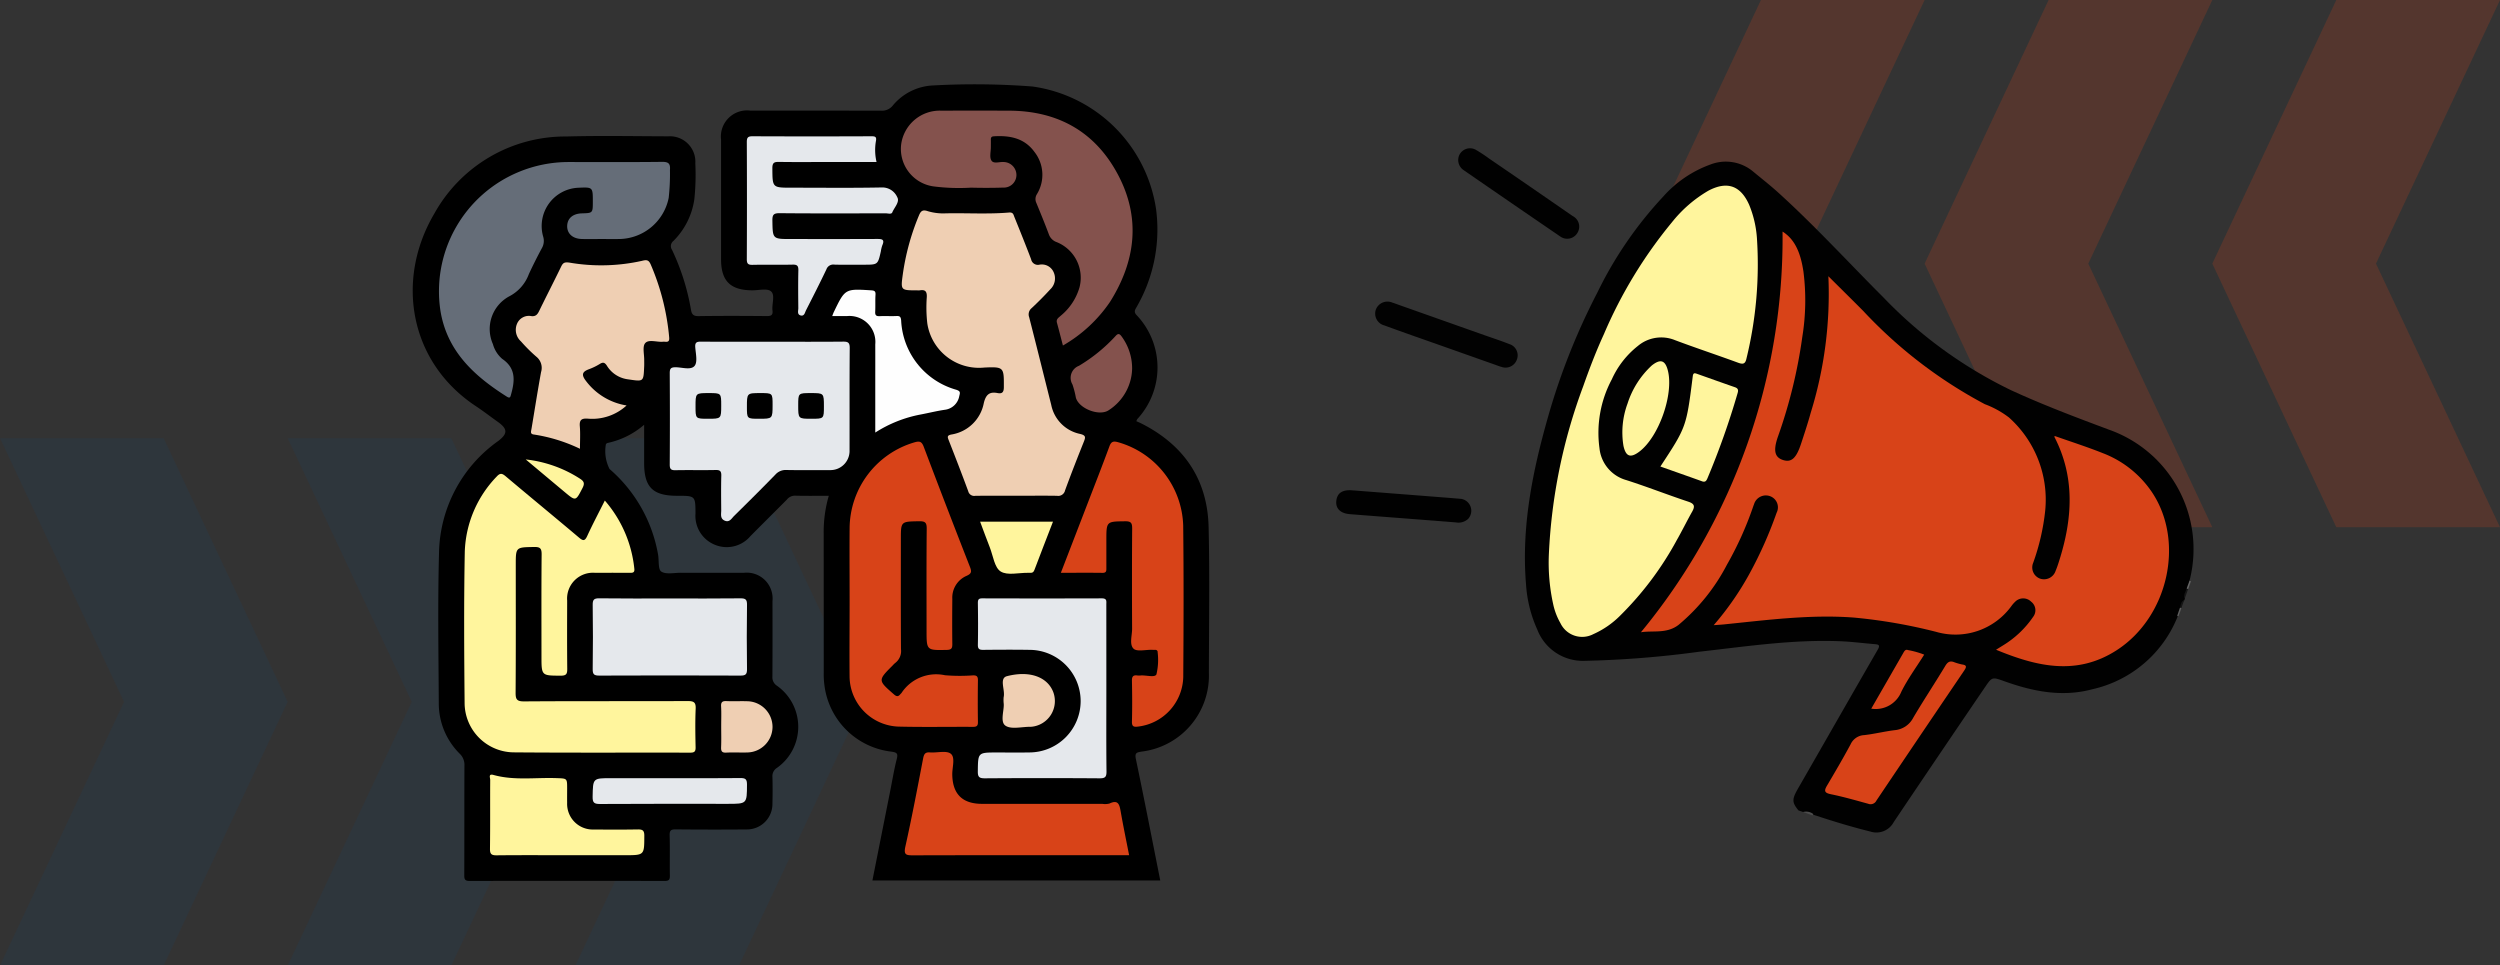 <svg xmlns="http://www.w3.org/2000/svg" width="285.595" height="110.29" viewBox="0 0 285.595 110.29">
  <rect x="0" y="0" width="285.595" height="110.29" fill="#333333" stroke="none"/>
  <g id="Grupo_163245" data-name="Grupo 163245" transform="translate(-1131.405 -5639)">
    <g id="Grupo_163162" data-name="Grupo 163162" transform="translate(0 15.16)">
      <g id="Grupo_163160" data-name="Grupo 163160" transform="translate(961 5202.84)">
        <g id="Grupo_141764" data-name="Grupo 141764" transform="translate(180 407)">
          <g id="Grupo_129487" data-name="Grupo 129487" transform="translate(0 0)" opacity="0.2">
            <g id="Grupo_129451" data-name="Grupo 129451" transform="translate(276 74.228) rotate(180)">
              <path id="Trazado_114977" data-name="Trazado 114977" d="M18.7,0H0L14.169,30.114,0,60.228H18.7L32.865,30.114Z" transform="translate(0 0)" fill="#d84318"/>
              <path id="Trazado_114978" data-name="Trazado 114978" d="M18.7,0H0L14.169,30.114,0,60.228H18.7L32.865,30.114Z" transform="translate(32.865 0)" fill="#d84318"/>
              <path id="Trazado_114979" data-name="Trazado 114979" d="M18.7,0H0L14.169,30.114,0,60.228H18.7L32.865,30.114Z" transform="translate(65.73 0)" fill="#d84318"/>
            </g>
            <g id="Grupo_129486" data-name="Grupo 129486" transform="translate(-9.595 64.062)">
              <path id="Trazado_114977-2" data-name="Trazado 114977" d="M18.7,0H0L14.169,30.114,0,60.228H18.7L32.865,30.114Z" transform="translate(0 0)" fill="#1b3f5e"/>
              <path id="Trazado_114978-2" data-name="Trazado 114978" d="M18.7,0H0L14.169,30.114,0,60.228H18.7L32.865,30.114Z" transform="translate(32.865 0)" fill="#1b3f5e"/>
              <path id="Trazado_114979-2" data-name="Trazado 114979" d="M18.7,0H0L14.169,30.114,0,60.228H18.7L32.865,30.114Z" transform="translate(65.73 0)" fill="#1b3f5e"/>
            </g>
          </g>
        </g>
      </g>
      <g id="Grupo_163161" data-name="Grupo 163161" transform="translate(1178.568 5633.484)">
        <path id="Trazado_244002" data-name="Trazado 244002" d="M1487.165-1643.388c-1.371,0-2.623.023-3.874-.012a1.179,1.179,0,0,0-.929.465c-1.379,1.386-2.768,2.762-4.144,4.151a3.542,3.542,0,0,1-4.081.988,3.558,3.558,0,0,1-2.2-3.574c-.011-2.017-.011-2.017-2.11-2.017-2.767,0-3.756-.984-3.757-3.735v-4.377a9.382,9.382,0,0,1-4.168,2.077.336.336,0,0,0-.2.147,4.484,4.484,0,0,0,.416,2.829,16.7,16.7,0,0,1,5.539,9.749c.128.68-.014,1.719.373,1.969.544.351,1.465.134,2.224.136,2.414.007,4.828,0,7.241,0a2.955,2.955,0,0,1,3.236,3.244c.007,2.872.01,5.743-.007,8.615a1.135,1.135,0,0,0,.515,1.044,5.741,5.741,0,0,1,0,9.388,1.11,1.11,0,0,0-.512,1.046c.027,1.007.025,2.016,0,3.024a2.911,2.911,0,0,1-2.963,2.96q-4.032.036-8.066-.006c-.547-.006-.734.1-.715.692.047,1.526,0,3.055.026,4.582.008.465-.1.618-.6.617q-11.136-.025-22.273,0c-.58,0-.615-.23-.613-.695.015-4.155,0-8.309.018-12.464a1.748,1.748,0,0,0-.53-1.367,8.1,8.1,0,0,1-2.4-5.767c-.032-5.743-.128-11.49.028-17.229a15.994,15.994,0,0,1,6.746-12.725c1.109-.843,1.117-1.379-.024-2.194-.844-.6-1.668-1.237-2.532-1.81-7.593-5.032-9.186-14.417-4.734-21.974a17.121,17.121,0,0,1,15.089-8.821c3.877-.108,7.76-.03,11.64-.019a2.908,2.908,0,0,1,3.093,3.1,26.647,26.647,0,0,1-.115,4.114,8.425,8.425,0,0,1-2.384,4.736.748.748,0,0,0-.166,1.012,26.171,26.171,0,0,1,2.17,6.859c.088.536.291.727.871.719,2.6-.038,5.194-.03,7.791-.005.508,0,.713-.114.648-.647-.091-.746.329-1.747-.171-2.18-.423-.367-1.394-.114-2.123-.115-2.512-.006-3.579-1.059-3.58-3.547q0-6.828,0-13.656a2.99,2.99,0,0,1,3.333-3.329q7.471,0,14.94.009a1.559,1.559,0,0,0,1.329-.569,6.331,6.331,0,0,1,4.625-2.313,86.907,86.907,0,0,1,11.353.121,16.6,16.6,0,0,1,14.122,14.072,17.711,17.711,0,0,1-2.22,11.1c-.179.319-.376.564-.011.944a8.682,8.682,0,0,1,.079,11.875,1.119,1.119,0,0,0-.107.245c.227.1.464.2.691.32,4.782,2.459,7.431,6.365,7.562,11.745.135,5.557.041,11.119.032,16.679a8.747,8.747,0,0,1-7.692,9c-.595.094-.792.168-.645.87.962,4.594,1.856,9.2,2.782,13.852h-32.884c.68-3.421,1.355-6.819,2.032-10.218.244-1.226.445-2.463.754-3.672.161-.628-.011-.733-.6-.825a8.723,8.723,0,0,1-7.667-7.582,9.417,9.417,0,0,1-.078-1.461c-.005-5.377,0-10.753-.008-16.13A14.816,14.816,0,0,1,1487.165-1643.388Z" transform="translate(-1439.648 1690.38)"/>
        <path id="Trazado_244003" data-name="Trazado 244003" d="M1479.652-1505.76a14.016,14.016,0,0,1,3.369,7.775c.057.469-.178.485-.524.483q-1.97-.014-3.939,0a2.954,2.954,0,0,0-3.208,3.179c-.009,2.6-.017,5.191.009,7.786.005.559-.09.786-.73.783-2.214-.008-2.214.021-2.214-2.219,0-3.878-.019-7.756.018-11.633.006-.693-.175-.86-.855-.848-2.1.036-2.1,0-2.1,2.062,0,4.855.017,9.71-.018,14.565-.006.766.127,1.018.972,1.012,6.229-.044,12.459-.013,18.689-.039.7,0,.942.142.909.885-.065,1.463-.039,2.931-.008,4.4.01.491-.146.611-.62.61-6.749-.017-13.5.023-20.246-.035a5.664,5.664,0,0,1-5.521-5.534c-.053-5.8-.091-11.6.019-17.4a12.953,12.953,0,0,1,3.646-8.573c.4-.437.627-.365,1.03-.026,2.778,2.341,5.586,4.646,8.362,6.99.463.391.668.437.948-.172C1478.255-1503.047,1478.94-1504.34,1479.652-1505.76Z" transform="translate(-1457.721 1553.297)" fill="#fff59d"/>
        <path id="Trazado_244004" data-name="Trazado 244004" d="M1680.7-1599c-1.557,0-3.115-.014-4.672.009a.7.7,0,0,1-.8-.528c-.716-1.942-1.464-3.872-2.219-5.8-.144-.369-.236-.575.3-.677a4.479,4.479,0,0,0,3.7-3.6c.222-.9.6-1.323,1.545-1.14.5.1.74-.034.743-.654.009-2.274.034-2.359-2.242-2.255a5.971,5.971,0,0,1-6.5-5.031,16.157,16.157,0,0,1-.061-3.016c.032-.667-.193-.88-.815-.773a1.662,1.662,0,0,1-.275,0c-1.9,0-1.9,0-1.647-1.845a27.244,27.244,0,0,1,1.829-6.681c.2-.49.391-.731,1-.526a6.151,6.151,0,0,0,2.081.256c2.41-.051,4.824.109,7.23-.094.476-.04.5.252.6.5.651,1.608,1.3,3.217,1.916,4.84a.784.784,0,0,0,.93.622,1.47,1.47,0,0,1,1.651.873,1.711,1.711,0,0,1-.395,1.941c-.678.744-1.392,1.457-2.127,2.146a.919.919,0,0,0-.283,1.037c.855,3.334,1.682,6.675,2.521,10.013a4.235,4.235,0,0,0,3.29,3.319c.7.165.63.4.427.912-.735,1.837-1.458,3.68-2.136,5.538a.8.8,0,0,1-.926.619C1683.812-1599.019,1682.254-1599,1680.7-1599Z" transform="translate(-1611.783 1645.99)" fill="#efcfb3"/>
        <path id="Trazado_244005" data-name="Trazado 244005" d="M1643.277-1505.667c0-2.748-.023-5.5,0-8.243a10.294,10.294,0,0,1,7.4-9.816c.587-.171.835-.108,1.066.5q2.6,6.88,5.282,13.73c.2.519.206.757-.384,1.017a2.708,2.708,0,0,0-1.631,2.643c-.015,1.71-.02,3.42,0,5.129.007.485-.085.68-.636.691-2.307.045-2.307.066-2.307-2.216,0-3.878-.019-7.755.018-11.632.006-.69-.172-.861-.854-.85-2.1.036-2.1,0-2.1,2.062,0,4.183-.014,8.366.015,12.548a1.714,1.714,0,0,1-.666,1.584,2.266,2.266,0,0,0-.262.255c-1.727,1.729-1.719,1.72.123,3.328.311.272.5.268.738-.029.038-.047.092-.083.126-.132a4.739,4.739,0,0,1,4.965-2.025,20.6,20.6,0,0,0,3.2.015c.442-.011.572.134.566.57-.022,1.587-.025,3.175,0,4.763.008.463-.171.552-.587.549-2.839-.017-5.681.042-8.519-.031a5.787,5.787,0,0,1-5.558-5.714C1643.246-1499.866,1643.278-1502.766,1643.277-1505.667Z" transform="translate(-1593.382 1564.617)" fill="#d84318"/>
        <path id="Trazado_244006" data-name="Trazado 244006" d="M1571.164-1570.433c2.688,0,5.376.015,8.064-.012.565-.006.776.1.771.73-.033,3.94-.011,7.88-.02,11.821a2.184,2.184,0,0,1-2.15,2.126c-1.68,0-3.36.019-5.04-.011a1.573,1.573,0,0,0-1.277.518c-1.554,1.6-3.139,3.168-4.726,4.734-.285.281-.515.757-1.05.541-.57-.231-.413-.754-.416-1.192-.01-1.313-.027-2.627.008-3.94.013-.511-.124-.675-.651-.662-1.527.035-3.055-.01-4.582.024-.518.011-.661-.137-.657-.656q.034-5.223,0-10.446c0-.521.146-.656.659-.659.749,0,1.749.358,2.177-.156.362-.435.134-1.4.079-2.127-.042-.553.16-.647.655-.643C1565.727-1570.422,1568.445-1570.433,1571.164-1570.433Z" transform="translate(-1530.091 1599.828)" fill="#e5e8ec"/>
        <path id="Trazado_244007" data-name="Trazado 244007" d="M1470.327-1645.459c-.763,0-1.528.024-2.29-.006-1.017-.041-1.643-.639-1.618-1.493.025-.868.648-1.4,1.672-1.431,1.257-.036,1.257-.036,1.257-1.354,0-1.648,0-1.648-1.674-1.573a4.376,4.376,0,0,0-4.008,5.548,1.67,1.67,0,0,1-.151,1.375q-.781,1.45-1.476,2.946a4.655,4.655,0,0,1-2.251,2.542,4.241,4.241,0,0,0-1.852,5.455,3.4,3.4,0,0,0,1.062,1.684c1.57,1.066,1.45,2.476,1.021,4.016-.089.319-.11.542-.5.294-3.688-2.334-6.787-5.137-7.565-9.72a14.757,14.757,0,0,1,8.982-15.964,14.842,14.842,0,0,1,5.616-1.114c3.573,0,7.146.023,10.719-.019.752-.009.946.233.888.929a24.582,24.582,0,0,1-.146,3.193,5.845,5.845,0,0,1-5.669,4.692C1471.671-1645.448,1471-1645.459,1470.327-1645.459Z" transform="translate(-1448.788 1663.12)" fill="#656d78"/>
        <path id="Trazado_244008" data-name="Trazado 244008" d="M1685.731-1651.321c-.238-.912-.452-1.762-.684-2.607-.119-.435.233-.6.458-.817a6.522,6.522,0,0,0,2.123-3.234,4.376,4.376,0,0,0-2.612-5.156,1.458,1.458,0,0,1-.9-.913c-.45-1.2-.935-2.382-1.421-3.565a1.041,1.041,0,0,1,.069-1.007,4.229,4.229,0,0,0-.285-4.818c-1.15-1.587-2.823-1.9-4.648-1.784-.3.019-.341.176-.334.416.008.275,0,.55,0,.825,0,.519-.17,1.153.067,1.525.269.425.955.113,1.456.173a1.488,1.488,0,0,1,1.4,1.518,1.441,1.441,0,0,1-1.519,1.4c-1.221.041-2.444.039-3.666.008a22.976,22.976,0,0,1-4.294-.144,4.323,4.323,0,0,1-3.7-4.7,4.446,4.446,0,0,1,4.606-3.95q3.849-.014,7.7,0c5.549.011,9.824,2.357,12.443,7.253,2.656,4.966,2.073,9.892-.874,14.584A16.337,16.337,0,0,1,1685.731-1651.321Z" transform="translate(-1611.468 1681.15)" fill="#84524d"/>
        <path id="Trazado_244009" data-name="Trazado 244009" d="M1500.287-1591.814a5.792,5.792,0,0,1-4.442,1.505c-.706-.047-.963.146-.9.883.07.813.016,1.637.016,2.561a18.6,18.6,0,0,0-5.285-1.632c-.43-.057-.3-.36-.255-.63.363-2.165.7-4.334,1.094-6.493a1.63,1.63,0,0,0-.544-1.769,17.9,17.9,0,0,1-1.75-1.744,1.77,1.77,0,0,1-.449-2.013,1.467,1.467,0,0,1,1.65-.873c.494.05.688-.2.88-.593.826-1.7,1.693-3.376,2.515-5.076.22-.453.411-.516.953-.443a21.352,21.352,0,0,0,8.259-.2c.549-.141.785-.126,1.022.428a27.08,27.08,0,0,1,2.1,8.292c.038.419-.065.561-.464.519a1.5,1.5,0,0,0-.275,0c-.689.054-1.6-.305-2,.161-.336.393-.1,1.277-.113,1.945,0,.214.007.428,0,.641-.085,1.892-.018,1.813-1.977,1.527a3.3,3.3,0,0,1-2.288-1.543c-.238-.361-.432-.427-.8-.2a6.922,6.922,0,0,1-1.229.6c-.783.288-.913.626-.364,1.34A7.229,7.229,0,0,0,1500.287-1591.814Z" transform="translate(-1475.87 1628.489)" fill="#efcfb3"/>
        <path id="Trazado_244010" data-name="Trazado 244010" d="M1741.813-1508.838c1.016-2.635,1.991-5.158,2.963-7.682.865-2.247,1.746-4.487,2.578-6.746.205-.559.437-.647,1-.488a10.224,10.224,0,0,1,7.435,9.506c.065,5.772.048,11.545.007,17.317a5.85,5.85,0,0,1-5.148,5.66c-.458.056-.731.041-.715-.565.041-1.557.033-3.115,0-4.672-.01-.495.154-.667.625-.6a1.609,1.609,0,0,0,.366,0c.629-.054,1.638.276,1.81-.132a7.187,7.187,0,0,0,.137-2.513.249.249,0,0,0-.276-.28c-.122,0-.244,0-.366-.007-.727-.02-1.729.242-2.114-.131-.5-.488-.159-1.5-.163-2.277-.017-3.818-.022-7.636.007-11.453,0-.621-.124-.828-.789-.821-2.158.025-2.159-.006-2.159,2.185,0,1.038,0,2.077,0,3.115,0,.315.038.6-.444.591C1745.022-1508.852,1743.475-1508.838,1741.813-1508.838Z" transform="translate(-1667.786 1564.629)" fill="#d84318"/>
        <path id="Trazado_244011" data-name="Trazado 244011" d="M1717.776-1440.413c0,3.146-.019,6.293.016,9.438.007.638-.146.807-.795.8q-6.553-.047-13.105,0c-.643,0-.808-.155-.8-.8.03-2.15,0-2.15,2.179-2.151,1.252,0,2.505.017,3.757-.005a5.871,5.871,0,0,0,5.811-5.857,5.86,5.86,0,0,0-5.8-5.862c-1.772-.027-3.544-.019-5.316,0-.455.006-.636-.088-.625-.594.034-1.588.024-3.177,0-4.765,0-.388.092-.526.506-.524q6.828.021,13.656,0c.609,0,.513.337.513.7Q1717.775-1445.224,1717.776-1440.413Z" transform="translate(-1638.551 1509.444)" fill="#e5e8ec"/>
        <path id="Trazado_244012" data-name="Trazado 244012" d="M1694.651-1367.325H1693.6c-7.877,0-15.755-.009-23.632.014-.792,0-1.089-.054-.877-1.006.742-3.331,1.381-6.685,2.023-10.037.1-.507.219-.76.79-.714.815.065,1.888-.252,2.384.158.523.432.151,1.543.161,2.356.028,2.235,1.147,3.36,3.4,3.362q6.87,0,13.74,0a2.037,2.037,0,0,0,.817-.035c.992-.476,1.142.112,1.278.886C1693.97-1370.693,1694.313-1369.054,1694.651-1367.325Z" transform="translate(-1612.826 1455.378)" fill="#d84318"/>
        <path id="Trazado_244013" data-name="Trazado 244013" d="M1610.183-1663.271h-5.8c-1.772,0-3.544.018-5.316-.011-.544-.008-.791.06-.786.717.016,2.227-.015,2.227,2.2,2.227,3.452,0,6.905.042,10.356-.028a1.863,1.863,0,0,1,1.713,1.117c.309.542-.334,1.157-.567,1.73-.1.25-.5.109-.764.109-4.033.007-8.066.025-12.1-.015-.707-.007-.846.193-.834.858.037,2.094.008,2.094,2.144,2.094,3.269,0,6.538.009,9.807-.008.558,0,.91.039.606.724a3.817,3.817,0,0,0-.171.71c-.342,1.507-.342,1.507-1.93,1.507-1.13,0-2.261.022-3.391-.01a.83.83,0,0,0-.9.554c-.746,1.567-1.534,3.115-2.323,4.661-.127.25-.18.677-.581.6-.472-.1-.3-.536-.3-.842-.014-1.436-.028-2.872.005-4.307.012-.507-.117-.677-.648-.665-1.527.036-3.055-.009-4.582.025-.515.011-.662-.132-.659-.653q.031-6.69,0-13.38c0-.519.142-.657.657-.655q6.782.03,13.564,0c.454,0,.634.053.521.594A5.986,5.986,0,0,0,1610.183-1663.271Z" transform="translate(-1557.211 1672.135)" fill="#e5e8ec"/>
        <path id="Trazado_244014" data-name="Trazado 244014" d="M1532.322-1450.725c2.688,0,5.375.018,8.063-.015.6-.007.761.148.752.749q-.053,3.664,0,7.328c.008.6-.155.752-.751.749q-8.063-.036-16.126,0c-.6,0-.761-.148-.752-.749q.053-3.664,0-7.329c-.009-.6.154-.757.751-.75C1526.947-1450.706,1529.634-1450.725,1532.322-1450.725Z" transform="translate(-1502.963 1509.449)" fill="#e5e8ec"/>
        <path id="Trazado_244015" data-name="Trazado 244015" d="M1484.38-1359.329c-2.687,0-5.375-.017-8.062.013-.587.006-.772-.136-.764-.748.035-2.625.009-5.252.026-7.878,0-.216-.239-.727.367-.557,2.373.663,4.8.278,7.2.364,1.221.044,1.222.008,1.222,1.185,0,.55-.008,1.1,0,1.649a2.93,2.93,0,0,0,3.076,3.036c1.649.015,3.3.021,4.947-.007.545-.01.8.064.793.72-.008,2.223.022,2.223-2.211,2.223Z" transform="translate(-1466.743 1447.382)" fill="#fff59d"/>
        <path id="Trazado_244016" data-name="Trazado 244016" d="M1635.194-1591.648c.088-.223.125-.335.175-.44,1.295-2.693,1.294-2.684,4.271-2.5.395.024.527.112.5.519-.042.639,0,1.283-.035,1.923-.023.409.12.529.517.51.64-.03,1.284.015,1.923-.016.4-.019.487.119.525.508a8.647,8.647,0,0,0,6.3,7.916c.449.15.461.287.342.705a1.907,1.907,0,0,1-1.661,1.582c-.934.137-1.853.37-2.781.544a14.569,14.569,0,0,0-5.157,2.058v-5.137c0-1.649.006-3.3,0-4.947a2.96,2.96,0,0,0-3.259-3.22C1636.334-1591.65,1635.815-1591.648,1635.194-1591.648Z" transform="translate(-1587.287 1618.11)" fill="#fefefe"/>
        <path id="Trazado_244017" data-name="Trazado 244017" d="M1532.3-1366.922c2.688,0,5.375.018,8.062-.014.589-.007.761.138.757.745-.013,2.2.012,2.2-2.217,2.2-4.856,0-9.711-.015-14.566.017-.675,0-.866-.143-.852-.84.043-2.11.008-2.11,2.129-2.11Z" transform="translate(-1502.947 1446.176)" fill="#e5e8ec"/>
        <path id="Trazado_244018" data-name="Trazado 244018" d="M1753.4-1569.979a5.8,5.8,0,0,1-2.675,4.709c-1.076.73-3.42-.19-3.752-1.443a10.128,10.128,0,0,0-.389-1.5,1.472,1.472,0,0,1,.742-2.13,18.641,18.641,0,0,0,4.18-3.4c.289-.326.456-.278.691.043A6.147,6.147,0,0,1,1753.4-1569.979Z" transform="translate(-1671.232 1602.488)" fill="#84524d"/>
        <path id="Trazado_244019" data-name="Trazado 244019" d="M1704.166-1486.479h8.323c-.722,1.871-1.428,3.681-2.115,5.5-.091.24-.205.354-.455.339-.091-.005-.183,0-.275,0-1.067-.015-2.365.333-3.133-.154-.709-.449-.861-1.79-1.237-2.747S1704.546-1485.468,1704.166-1486.479Z" transform="translate(-1639.362 1536.433)" fill="#fff59d"/>
        <path id="Trazado_244020" data-name="Trazado 244020" d="M1714.765-1412.127a3.784,3.784,0,0,1,0-.663c.2-.815-.548-2.16.381-2.4,2.677-.689,4.658.15,5.29,1.828a2.946,2.946,0,0,1-2.477,3.949c-.03,0-.061.005-.091.005-1-.014-2.276.339-2.922-.146C1714.324-1410.024,1714.87-1411.375,1714.765-1412.127Z" transform="translate(-1647.273 1482.79)" fill="#efcfb3"/>
        <path id="Trazado_244021" data-name="Trazado 244021" d="M1583.393-1399.953c0-.761.031-1.524-.011-2.283-.027-.495.152-.621.618-.6.79.035,1.584-.01,2.375.016a2.939,2.939,0,0,1,2.881,2.939,2.937,2.937,0,0,1-2.906,2.914c-.791.023-1.585-.027-2.375.017-.509.028-.611-.172-.592-.628C1583.417-1398.369,1583.393-1399.161,1583.393-1399.953Z" transform="translate(-1548.167 1473.284)" fill="#efcfb3"/>
        <path id="Trazado_244022" data-name="Trazado 244022" d="M1492.283-1515.509a14.275,14.275,0,0,1,6.2,2.2c.487.307.547.562.281,1.075-.778,1.5-.754,1.515-2.036.446C1495.312-1512.97,1493.9-1514.157,1492.283-1515.509Z" transform="translate(-1479.388 1558.351)" fill="#fff59d"/>
        <path id="Trazado_244023" data-name="Trazado 244023" d="M1572.884-1543.519c-1.423,0-1.423,0-1.423-1.419,0-1.514,0-1.514,1.511-1.514,1.423,0,1.423,0,1.423,1.419C1574.394-1543.519,1574.394-1543.519,1572.884-1543.519Z" transform="translate(-1539.168 1581.713)"/>
        <path id="Trazado_244024" data-name="Trazado 244024" d="M1596.8-1543.519c-1.389,0-1.389,0-1.389-1.361,0-1.572,0-1.572,1.544-1.572,1.389,0,1.389,0,1.389,1.361C1598.34-1543.519,1598.34-1543.519,1596.8-1543.519Z" transform="translate(-1557.248 1581.713)"/>
        <path id="Trazado_244025" data-name="Trazado 244025" d="M1622.286-1544.925c0,1.406,0,1.406-1.436,1.406-1.5,0-1.5,0-1.5-1.527,0-1.406,0-1.406,1.436-1.406C1622.286-1546.452,1622.286-1546.452,1622.286-1544.925Z" transform="translate(-1575.327 1581.713)"/>
      </g>
      <g id="tS2IgQ.tif" transform="translate(1284.052 5640.786)">
        <g id="Grupo_145518" data-name="Grupo 145518" transform="translate(0)">
          <path id="Trazado_244026" data-name="Trazado 244026" d="M1258.262-1510.9a14.467,14.467,0,0,0-9.191-17.228c-3.769-1.408-7.528-2.823-11.188-4.507a50.758,50.758,0,0,1-14.6-10.61c-4-4-7.831-8.188-12.033-11.994-.918-.832-1.9-1.595-2.853-2.386a4.863,4.863,0,0,0-4.863-.805,13.27,13.27,0,0,0-5.4,3.664,44.663,44.663,0,0,0-7.532,10.98,76.014,76.014,0,0,0-5.633,14.209c-1.776,6.245-3.055,12.566-2.509,19.118a14.765,14.765,0,0,0,1.289,5.167,5.576,5.576,0,0,0,5.38,3.566,114.747,114.747,0,0,0,13.121-1.041c5.341-.6,10.669-1.414,16.07-1.2,1.335.052,2.664.227,4,.336.476.039.595.15.317.631-3.041,5.268-6.054,10.552-9.085,15.825-.722,1.257-.736,1.6.031,2.534l.542.192c.431-.068.768.221,1.159.305,2.147.71,4.306,1.375,6.505,1.918a2.241,2.241,0,0,0,2.677-1.083q5.177-7.7,10.4-15.37c.826-1.211.818-1.226,2.238-.716,3.27,1.172,6.608,1.841,10.041.916a13.709,13.709,0,0,0,9.777-8.369l.308-.869c.157-.305.136-.694.435-.933l.064-.181c-.068-.434.222-.773.308-1.167A2.61,2.61,0,0,0,1258.262-1510.9Z" transform="translate(-1160.776 1560.273)" fill="#010101"/>
          <path id="Trazado_244027" data-name="Trazado 244027" d="M1184.2-1435.478c-.1.381-.423.721-.218,1.16l.383-1.083C1184.341-1435.5,1184.287-1435.521,1184.2-1435.478Z" transform="translate(-1087.044 1485.75)" fill="#151515"/>
          <path id="Trazado_244028" data-name="Trazado 244028" d="M1293.287-1370.54a.531.531,0,0,1,.089-.141,1.343,1.343,0,0,0-1.173-.242Z" transform="translate(-1238.865 1446.739)" fill="#4c4c4c"/>
          <path id="Trazado_244029" data-name="Trazado 244029" d="M1183.106-1436.828l.078.049.088.028.319-.9a.321.321,0,0,1-.154-.077Z" transform="translate(-1085.951 1487.1)" fill="#656565"/>
          <path id="Trazado_244030" data-name="Trazado 244030" d="M1185.536-1432.055c-.393.164-.372.559-.491.877a.1.1,0,0,0,.172.026Z" transform="translate(-1088.663 1483.668)" fill="#151515"/>
          <path id="Trazado_244031" data-name="Trazado 244031" d="M1186.333-1429.812a1.047,1.047,0,0,0-.172-.026l-.309.909.075.053.086-.033Z" transform="translate(-1089.78 1482.327)" fill="#5f5f5f"/>
          <path id="Trazado_244032" data-name="Trazado 244032" d="M1385.31-1513.215l6.135,2.172c.211.074.418.161.634.215a1.37,1.37,0,0,0,1.781-.849,1.343,1.343,0,0,0-.882-1.758c-.918-.366-1.86-.67-2.793-1l-9.924-3.512c-.21-.075-.418-.159-.633-.221a1.413,1.413,0,0,0-1.887.81,1.393,1.393,0,0,0,.986,1.8C1380.913-1514.752,1383.115-1513.992,1385.31-1513.215Z" transform="translate(-1373.217 1535.791)" fill="#020202"/>
          <path id="Trazado_244033" data-name="Trazado 244033" d="M1359.906-1561.672a1.387,1.387,0,0,0,.581,1.56q5.5,3.8,11.023,7.571a1.355,1.355,0,0,0,1.933-.372,1.354,1.354,0,0,0-.524-1.968q-4.749-3.293-9.521-6.552a17.193,17.193,0,0,0-1.515-1A1.355,1.355,0,0,0,1359.906-1561.672Z" transform="translate(-1345.913 1562.613)" fill="#010101"/>
          <path id="Trazado_244034" data-name="Trazado 244034" d="M1405.342-1462.826c-.4-.034-.972-.084-1.542-.129q-5.47-.428-10.941-.852c-1.127-.086-1.72.319-1.815,1.2s.468,1.439,1.563,1.525c4.027.319,8.055.617,12.082.94a1.634,1.634,0,0,0,1.412-.4A1.378,1.378,0,0,0,1405.342-1462.826Z" transform="translate(-1391.033 1502.874)" fill="#010101"/>
          <path id="Trazado_244035" data-name="Trazado 244035" d="M1210.875-1533.452a45.9,45.9,0,0,1-2.018,15.6c-.33,1.2-.722,2.382-1.112,3.563-.546,1.653-1.108,2.138-2.06,1.828s-1.126-1.088-.567-2.682a57.458,57.458,0,0,0,2.784-11.411,26.019,26.019,0,0,0,.125-7.424c-.284-1.858-.829-3.6-2.387-4.575a70.773,70.773,0,0,1-16.18,45.772c1.367-.221,2.947.2,4.3-.844a22.341,22.341,0,0,0,5.529-6.877,38.569,38.569,0,0,0,2.956-6.527c.042-.121.082-.243.133-.359a1.407,1.407,0,0,1,1.824-.943,1.354,1.354,0,0,1,.758,1.9,46.929,46.929,0,0,1-3.065,6.9,33.561,33.561,0,0,1-4.121,5.942c.48-.036.8-.053,1.127-.085,4.943-.5,9.875-1.159,14.867-.787a60.3,60.3,0,0,1,9.414,1.632,7.9,7.9,0,0,0,8.6-2.942,3.418,3.418,0,0,1,.436-.5,1.287,1.287,0,0,1,1.825,0,1.23,1.23,0,0,1,.227,1.726,11.217,11.217,0,0,1-3.36,3.214l-.881.546c4.664,1.929,9.21,3,13.774.06,5.9-3.8,7.823-12.414,4.033-18.064a11.876,11.876,0,0,0-5.609-4.453c-1.8-.719-3.654-1.309-5.491-1.96,0,.01-.053.078-.036.111,2.384,4.626,2.059,9.354.548,14.126-.125.4-.253.792-.416,1.173a1.394,1.394,0,0,1-1.775.885,1.361,1.361,0,0,1-.784-1.809,25.471,25.471,0,0,0,1.371-5.948,12.593,12.593,0,0,0-4.142-10.655,10.65,10.65,0,0,0-2.751-1.516,52.893,52.893,0,0,1-13.894-10.652C1213.58-1530.774,1212.293-1532.038,1210.875-1533.452Z" transform="translate(-1154.652 1548.063)" fill="#d84318"/>
          <path id="Trazado_244036" data-name="Trazado 244036" d="M1312.1-1528.918a62.884,62.884,0,0,0-3.924,19.219,22.031,22.031,0,0,0,.5,5.7,7.481,7.481,0,0,0,.821,2.137,2.751,2.751,0,0,0,3.758,1.26,10.165,10.165,0,0,0,3.124-2.173,36.681,36.681,0,0,0,6.437-8.616c.6-1.05,1.131-2.142,1.728-3.2.346-.612.28-.907-.454-1.15-2.365-.783-4.685-1.7-7.058-2.457a4.223,4.223,0,0,1-3.074-3.652,12.972,12.972,0,0,1,1.416-7.87,10.16,10.16,0,0,1,2.973-3.806,4.147,4.147,0,0,1,4.225-.668c2.392.9,4.82,1.7,7.218,2.582.589.217.833.138.966-.5a45.356,45.356,0,0,0,1.189-13.749,12.13,12.13,0,0,0-.892-3.8c-.98-2.195-2.518-2.73-4.653-1.6a14.883,14.883,0,0,0-4.166,3.611,52.2,52.2,0,0,0-7.768,12.776C1313.575-1532.931,1312.811-1530.935,1312.1-1528.918Z" transform="translate(-1283.885 1556.1)" fill="#fff59d"/>
          <path id="Trazado_244037" data-name="Trazado 244037" d="M1263.773-1413.98a6.8,6.8,0,0,1-.849-.24c-.5-.212-.776-.088-1.069.4-1.2,1.992-2.487,3.929-3.667,5.931a2.625,2.625,0,0,1-2.107,1.412c-1.169.142-2.321.434-3.491.566a1.792,1.792,0,0,0-1.544,1.034c-.858,1.6-1.778,3.166-2.7,4.73-.344.582-.33.832.43.987,1.437.294,2.852.7,4.266,1.09a.74.74,0,0,0,.945-.364q4.981-7.411,9.993-14.8C1264.259-1413.648,1264.381-1413.9,1263.773-1413.98Z" transform="translate(-1192.275 1472.943)" fill="#d84318"/>
          <path id="Trazado_244038" data-name="Trazado 244038" d="M1313.983-1486.957c1.6.567,3.184,1.122,4.762,1.69.381.137.5-.072.624-.366a89.3,89.3,0,0,0,3.438-9.715c.1-.332.057-.541-.3-.665-1.444-.5-2.884-1.018-4.325-1.527-.261-.092-.447-.157-.5.269C1316.954-1491.471,1316.949-1491.472,1313.983-1486.957Z" transform="translate(-1276.951 1523.305)" fill="#fff59d"/>
          <path id="Trazado_244039" data-name="Trazado 244039" d="M1334.5-1496.235a9.487,9.487,0,0,0-.464,4.819c.268,1.234.8,1.422,1.8.676,2.234-1.67,3.958-6.54,3.277-9.261-.3-1.2-.844-1.376-1.833-.6A10.109,10.109,0,0,0,1334.5-1496.235Z" transform="translate(-1301.223 1525.399)" fill="#fff59d"/>
          <path id="Trazado_244040" data-name="Trazado 244040" d="M1260.187-1410.978a3.156,3.156,0,0,0,3.439-1.94c.733-1.469,1.72-2.811,2.609-4.23a9.7,9.7,0,0,0-1.844-.52c-.275-.108-.4.078-.517.281C1262.658-1415.271,1261.441-1413.157,1260.187-1410.978Z" transform="translate(-1199.066 1474.987)" fill="#d84318"/>
        </g>
      </g>
    </g>
  </g>
</svg>
